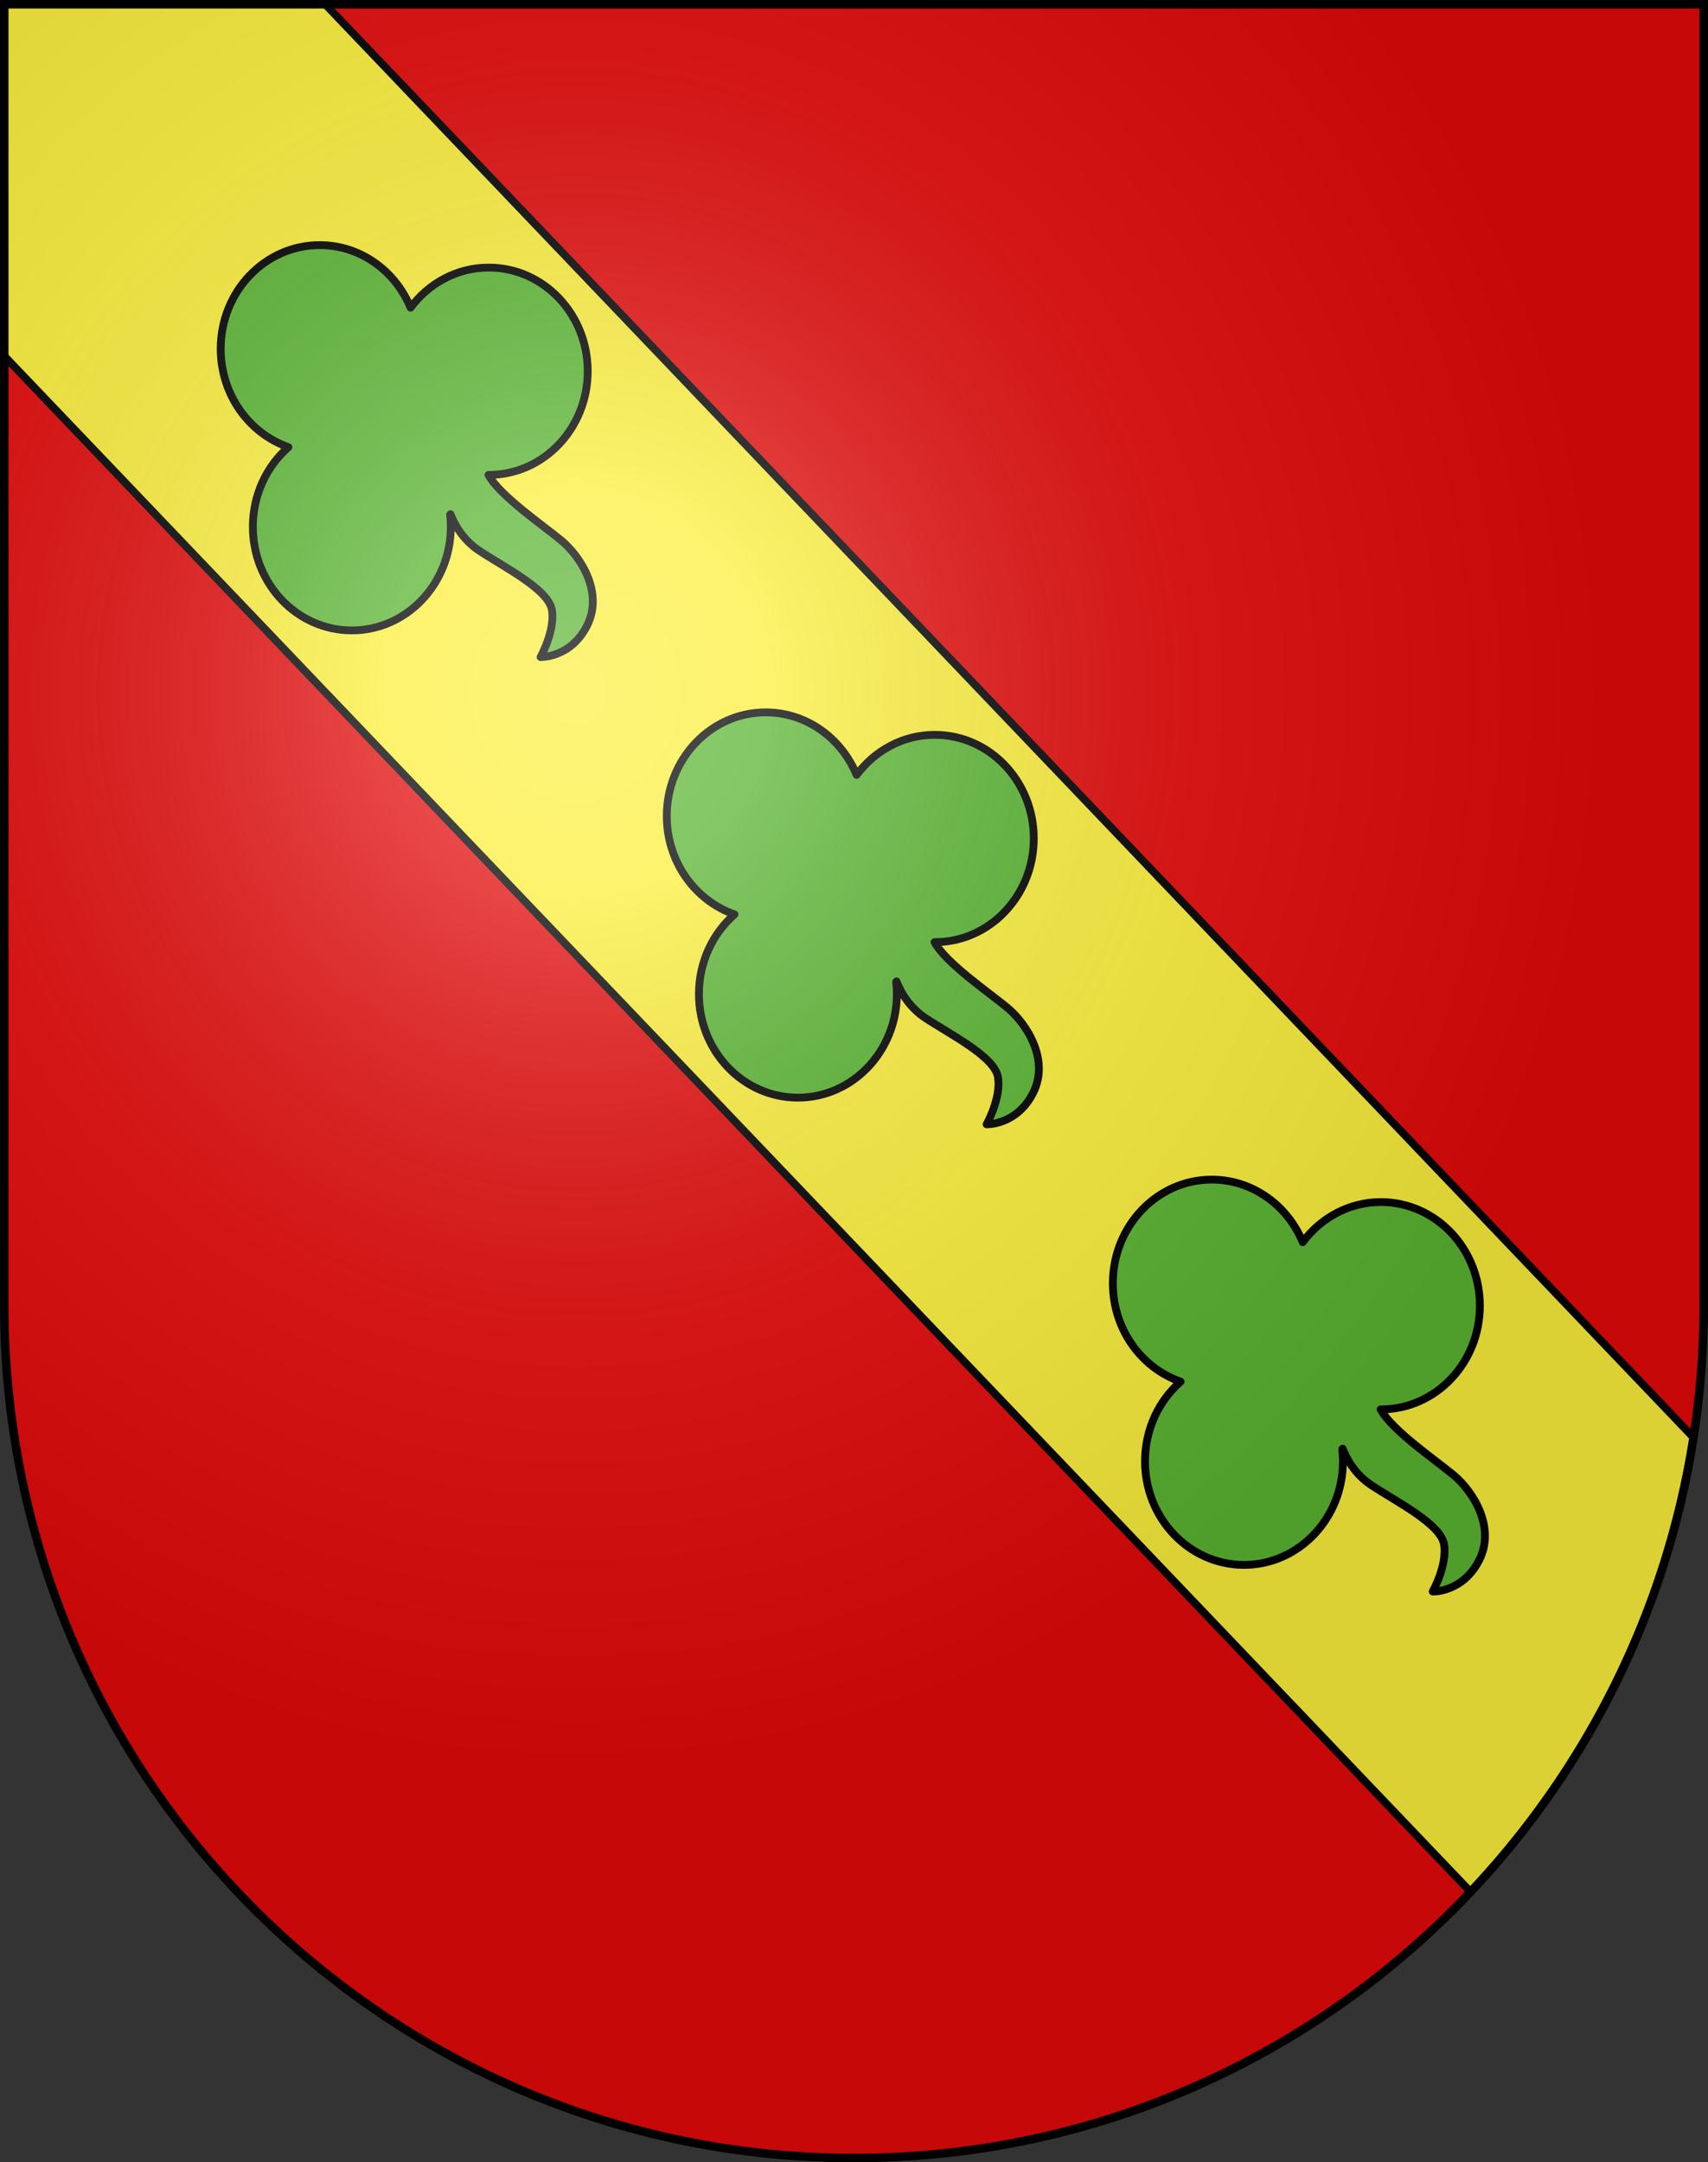 <?xml version="1.0" encoding="UTF-8"?>
<svg version="1.0" viewBox="0 0 603 763" xmlns="http://www.w3.org/2000/svg" xmlns:cc="http://web.resource.org/cc/" xmlns:dc="http://purl.org/dc/elements/1.1/" xmlns:rdf="http://www.w3.org/1999/02/22-rdf-syntax-ns#" xmlns:xlink="http://www.w3.org/1999/xlink">
<rect x="0" y="0" width="603" height="763" fill="#333333" stroke="none"/>
<defs>
<radialGradient id="a" cx="858.04" cy="579.93" r="300" gradientTransform="matrix(1.215 1.5316e-24 1.4647e-23 1.267 -839.19 -490.49)" gradientUnits="userSpaceOnUse">
<stop stop-color="#fff" stop-opacity=".314" offset="0"/>
<stop stop-color="#fff" stop-opacity=".251" offset=".19"/>
<stop stop-color="#6b6b6b" stop-opacity=".125" offset=".6"/>
<stop stop-opacity=".125" offset="1"/>
</radialGradient>
</defs>
<desc>Coat of Arms of Canton of Freiburg (Fribourg)</desc>
<g>
<path d="m1.5 1.5v458.87c0 166.31 134.31 301.13 300 301.13 165.69 0 300-134.82 300-301.13v-458.87h-600z" fill="#e20909"/>
<path d="m1.5 1.5v124.12l517.66 541.97c40.893-43.262 69.118-98.704 78.719-160.34l-483.06-505.75h-113.31z" fill="#fcef3c" stroke="#000" stroke-linecap="round" stroke-linejoin="round" stroke-width="2.75"/>
<path d="m513.14 520.48c-6.082-5.073-21.771-15.787-25.717-23.134l0.005-0.006c0.031 0 0.061 0.003 0.091 0.003 19.298-9.5e-4 34.941-16.379 34.941-36.582 0-20.204-15.643-36.582-34.941-36.582-11.227 0-21.21 5.551-27.602 14.166-5.361-12.994-17.707-22.09-32.088-22.091-19.297 0-34.94 16.378-34.941 36.582 0 16.168 10.022 29.877 23.914 34.711-7.673 6.711-12.558 16.8-12.558 28.086-9.1e-4 20.204 15.643 36.582 34.941 36.582 19.297 0 34.94-16.378 34.941-36.582-9e-4 -1.453-0.09-2.879-0.246-4.287l0.137-0.141c1.22 3.176 4.108 8.87 10.124 12.869 8.76 5.825 24.503 13.632 25.687 20.944 1.184 7.312-4.024 16.606-4.024 16.606s10.654 0.37 16.454-11.154c5.798-11.525-2.133-24.164-9.116-29.989z" fill="#5ab532" stroke="#000" stroke-linecap="round" stroke-linejoin="round" stroke-width="2.75"/>
<path d="m355.65 355.6c-6.082-5.073-21.771-15.787-25.717-23.134l0.005-0.006c0.031 0 0.061 0.003 0.091 0.003 19.298-9.4e-4 34.941-16.379 34.941-36.582 0-20.204-15.643-36.582-34.941-36.582-11.227 0-21.21 5.551-27.602 14.166-5.361-12.994-17.707-22.09-32.088-22.091-19.297 0-34.94 16.378-34.941 36.582 0 16.168 10.022 29.877 23.914 34.711-7.673 6.711-12.558 16.8-12.558 28.086-9e-4 20.204 15.643 36.582 34.941 36.582 19.297 0 34.94-16.378 34.941-36.582-9e-4 -1.453-0.091-2.879-0.246-4.287l0.137-0.141c1.22 3.176 4.108 8.87 10.124 12.869 8.76 5.825 24.503 13.632 25.687 20.944s-4.024 16.606-4.024 16.606 10.654 0.371 16.454-11.154c5.798-11.525-2.133-24.164-9.116-29.989z" fill="#5ab532" stroke="#000" stroke-linecap="round" stroke-linejoin="round" stroke-width="2.75"/>
<path d="m198.17 190.72c-6.082-5.073-21.771-15.787-25.717-23.134l0.005-0.006c0.031 0 0.061 0.003 0.091 0.003 19.298-9.4e-4 34.941-16.379 34.941-36.582 0-20.204-15.643-36.582-34.941-36.582-11.227 0-21.21 5.551-27.602 14.166-5.361-12.994-17.707-22.09-32.088-22.091-19.297 0-34.94 16.378-34.941 36.582 0 16.168 10.022 29.877 23.914 34.711-7.673 6.711-12.558 16.8-12.558 28.086-9.05e-4 20.204 15.643 36.582 34.941 36.582 19.297 0 34.94-16.378 34.941-36.582-9e-4 -1.453-0.09-2.879-0.246-4.287l0.137-0.141c1.22 3.176 4.108 8.87 10.124 12.869 8.76 5.825 24.503 13.632 25.687 20.944 1.184 7.312-4.024 16.606-4.024 16.606s10.654 0.371 16.454-11.154c5.798-11.525-2.133-24.164-9.116-29.989z" fill="#5ab532" stroke="#000" stroke-linecap="round" stroke-linejoin="round" stroke-width="2.75"/>
</g>
<g>
<path d="m1.5 1.5v458.87c0 166.31 134.31 301.13 300 301.13 165.69 0 300-134.82 300-301.13v-458.87h-600z" fill="url(#a)"/>
<path d="m1.5 1.5v458.87c0 166.31 134.31 301.13 300 301.13 165.69 0 300-134.82 300-301.13v-458.87h-600z" fill="none" stroke="#000" stroke-width="3"/>
</g>
</svg>
